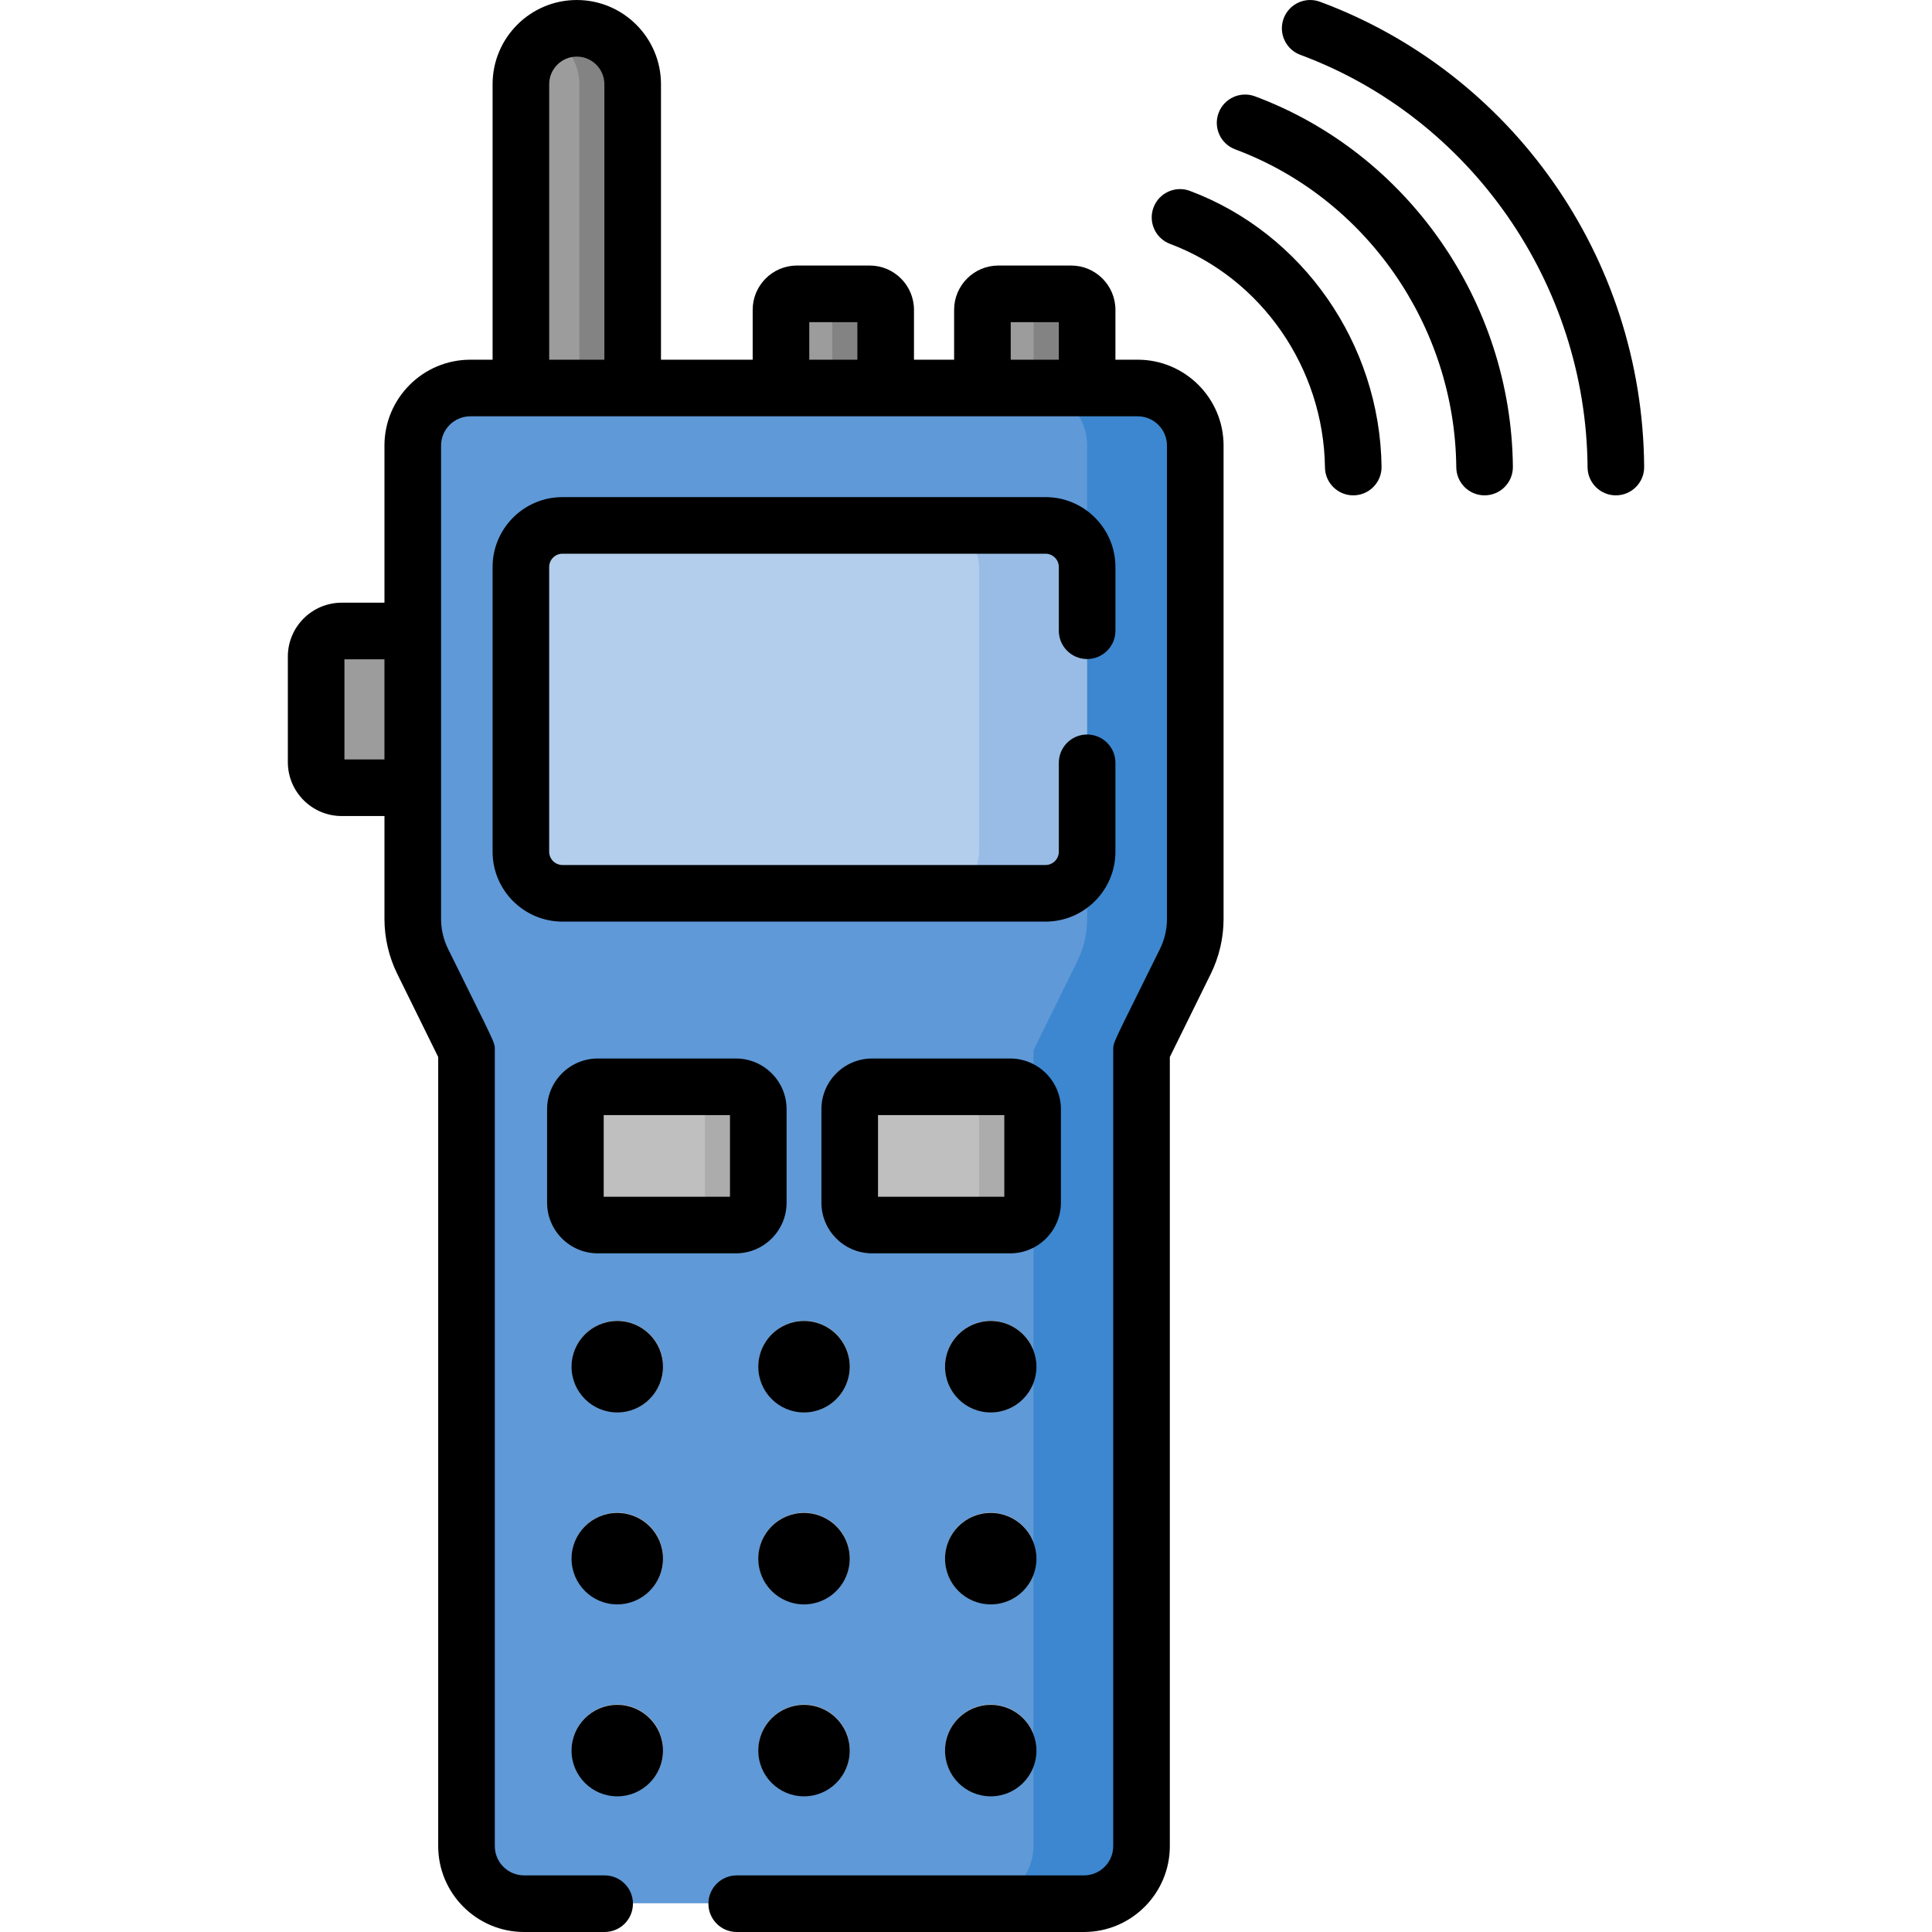 <svg id="Capa_1" enable-background="new 0 0 512.002 512.002" height="512" viewBox="0 0 512.002 512.002" width="512" xmlns="http://www.w3.org/2000/svg"><g><g><path d="m227.654 77.94h-16.429c-2.34 0-4.237 1.897-4.237 4.237v84.684h24.903v-84.684c.001-2.34-1.896-4.237-4.237-4.237z" fill="#9c9c9c"/><path d="m281.016 77.94h-16.429c-2.34 0-4.237 1.897-4.237 4.237v84.684h24.903v-84.684c0-2.34-1.897-4.237-4.237-4.237z" fill="#9c9c9c"/><path d="m151.483 7.676c-7.513.714-13.39 7.036-13.39 14.736v202.656h26.781v-202.656c0-7.7-5.878-14.022-13.391-14.736z" fill="#9c9c9c"/><path d="m230.488 77.94h-14.167c2.34 0 4.237 1.897 4.237 4.237v84.684h14.167v-84.684c0-2.34-1.897-4.237-4.237-4.237z" fill="#838383"/><path d="m283.849 77.94h-14.167c2.34 0 4.237 1.897 4.237 4.237v84.684h14.167v-84.684c0-2.34-1.897-4.237-4.237-4.237z" fill="#838383"/><path d="m152.9 7.605c-2.566 0-4.979.654-7.083 1.803 4.601 2.512 7.724 7.393 7.724 13.005v202.656h14.167v-202.657c-.001-8.178-6.63-14.807-14.808-14.807z" fill="#838383"/><path d="m186.679 208.774h-96.043c-3.744 0-6.779-3.035-6.779-6.779v-27.965c0-3.744 3.035-6.779 6.779-6.779h96.043c3.744 0 6.779 3.035 6.779 6.779v27.965c.001 3.744-3.034 6.779-6.779 6.779z" fill="#9c9c9c"/><path d="m299.659 489.129v-210.769l11.623-23.6c1.721-3.494 2.616-7.337 2.616-11.232v-35.178-90.21c0-8.424-6.829-15.254-15.254-15.254h-85.554-2.833-85.554c-8.424 0-15.254 6.829-15.254 15.254v90.21 35.178c0 3.895.895 7.738 2.616 11.232l11.623 23.6v210.769c0 8.424 6.829 15.254 15.253 15.254h145.465c8.424 0 15.253-6.829 15.253-15.254z" fill="#5f99d7"/><g fill="#bfbfbf"><path d="m152.534 318.678v-24.751c0-3.276 2.656-5.932 5.932-5.932h36.58c3.276 0 5.932 2.656 5.932 5.932v24.751c0 3.276-2.656 5.932-5.932 5.932h-36.58c-3.276 0-5.932-2.656-5.932-5.932z"/><path d="m225.201 318.678v-24.751c0-3.276 2.656-5.932 5.932-5.932h36.58c3.276 0 5.932 2.656 5.932 5.932v24.751c0 3.276-2.656 5.932-5.932 5.932h-36.58c-3.277 0-5.932-2.656-5.932-5.932z"/><path d="m151.511 362.144c0-6.689 5.422-12.111 12.111-12.111 6.689 0 12.111 5.422 12.111 12.111 0 6.689-5.422 12.111-12.111 12.111-6.688 0-12.111-5.422-12.111-12.111z"/><path d="m250.446 362.144c0-6.689 5.422-12.111 12.111-12.111 6.689 0 12.111 5.422 12.111 12.111 0 6.689-5.422 12.111-12.111 12.111-6.689 0-12.111-5.422-12.111-12.111z"/><path d="m200.979 362.144c0-6.689 5.422-12.111 12.111-12.111 6.689 0 12.111 5.422 12.111 12.111 0 6.689-5.422 12.111-12.111 12.111-6.689 0-12.111-5.422-12.111-12.111z"/><path d="m151.511 412.988c0-6.689 5.422-12.111 12.111-12.111 6.689 0 12.111 5.422 12.111 12.111 0 6.689-5.422 12.111-12.111 12.111-6.688 0-12.111-5.422-12.111-12.111z"/><path d="m250.446 412.988c0-6.689 5.422-12.111 12.111-12.111 6.689 0 12.111 5.422 12.111 12.111 0 6.689-5.422 12.111-12.111 12.111-6.689 0-12.111-5.422-12.111-12.111z"/><path d="m200.979 412.988c0-6.689 5.422-12.111 12.111-12.111 6.689 0 12.111 5.422 12.111 12.111 0 6.689-5.422 12.111-12.111 12.111-6.689 0-12.111-5.422-12.111-12.111z"/><path d="m151.511 463.832c0-6.689 5.422-12.111 12.111-12.111 6.689 0 12.111 5.422 12.111 12.111 0 6.689-5.422 12.111-12.111 12.111-6.688.001-12.111-5.422-12.111-12.111z"/><path d="m250.446 463.832c0-6.689 5.422-12.111 12.111-12.111 6.689 0 12.111 5.422 12.111 12.111 0 6.689-5.422 12.111-12.111 12.111-6.689.001-12.111-5.422-12.111-12.111z"/><path d="m200.979 463.832c0-6.689 5.422-12.111 12.111-12.111 6.689 0 12.111 5.422 12.111 12.111 0 6.689-5.422 12.111-12.111 12.111-6.689.001-12.111-5.422-12.111-12.111z"/></g><path d="m301.477 102.886h-28.619c8.424 0 15.254 6.829 15.254 15.254v90.21 35.178c0 3.895-.895 7.738-2.616 11.232l-11.623 23.6v210.769c0 8.424-6.829 15.254-15.254 15.254h28.619c8.424 0 15.253-6.829 15.253-15.254v-210.769l11.623-23.6c1.721-3.494 2.616-7.337 2.616-11.232v-35.178-90.21c.001-8.425-6.828-15.254-15.253-15.254z" fill="#3c87d0"/><path d="m195.047 287.995h-14.167c3.276 0 5.932 2.656 5.932 5.932v24.751c0 3.276-2.656 5.932-5.932 5.932h14.167c3.276 0 5.932-2.656 5.932-5.932v-24.751c0-3.276-2.656-5.932-5.932-5.932z" fill="#acacac"/><path d="m267.713 287.995h-14.167c3.276 0 5.932 2.656 5.932 5.932v24.751c0 3.276-2.656 5.932-5.932 5.932h14.167c3.276 0 5.932-2.656 5.932-5.932v-24.751c0-3.276-2.656-5.932-5.932-5.932z" fill="#acacac"/><path d="m163.622 350.033c-1.498 0-2.926.285-4.25.782 4.589 1.723 7.861 6.138 7.861 11.329s-3.272 9.606-7.861 11.329c1.324.497 2.752.782 4.25.782 6.689 0 12.111-5.422 12.111-12.111.001-6.689-5.422-12.111-12.111-12.111z" fill="#acacac"/><path d="m262.557 350.033c-1.498 0-2.926.285-4.25.782 4.589 1.723 7.861 6.138 7.861 11.329s-3.272 9.606-7.861 11.329c1.324.497 2.752.782 4.25.782 6.689 0 12.111-5.422 12.111-12.111s-5.423-12.111-12.111-12.111z" fill="#acacac"/><path d="m213.09 350.033c-1.498 0-2.926.285-4.25.782 4.589 1.723 7.861 6.138 7.861 11.329s-3.272 9.606-7.861 11.329c1.324.497 2.752.782 4.25.782 6.689 0 12.111-5.422 12.111-12.111s-5.423-12.111-12.111-12.111z" fill="#acacac"/><path d="m163.622 400.877c-1.498 0-2.926.285-4.25.782 4.589 1.723 7.861 6.138 7.861 11.329s-3.272 9.606-7.861 11.329c1.324.497 2.752.782 4.25.782 6.689 0 12.111-5.422 12.111-12.111.001-6.689-5.422-12.111-12.111-12.111z" fill="#acacac"/><path d="m262.557 400.877c-1.498 0-2.926.285-4.25.782 4.589 1.723 7.861 6.138 7.861 11.329s-3.272 9.606-7.861 11.329c1.324.497 2.752.782 4.25.782 6.689 0 12.111-5.422 12.111-12.111s-5.423-12.111-12.111-12.111z" fill="#acacac"/><path d="m213.09 400.877c-1.498 0-2.926.285-4.25.782 4.589 1.723 7.861 6.138 7.861 11.329s-3.272 9.606-7.861 11.329c1.324.497 2.752.782 4.25.782 6.689 0 12.111-5.422 12.111-12.111s-5.423-12.111-12.111-12.111z" fill="#acacac"/><path d="m163.622 451.721c-1.498 0-2.926.285-4.25.782 4.589 1.723 7.861 6.138 7.861 11.329 0 5.191-3.272 9.606-7.861 11.329 1.324.497 2.752.782 4.25.782 6.689 0 12.111-5.422 12.111-12.111.001-6.688-5.422-12.111-12.111-12.111z" fill="#acacac"/><path d="m262.557 451.721c-1.498 0-2.926.285-4.25.782 4.589 1.723 7.861 6.138 7.861 11.329 0 5.191-3.272 9.606-7.861 11.329 1.324.497 2.752.782 4.25.782 6.689 0 12.111-5.422 12.111-12.111 0-6.688-5.423-12.111-12.111-12.111z" fill="#acacac"/><path d="m213.09 451.721c-1.498 0-2.926.285-4.25.782 4.589 1.723 7.861 6.138 7.861 11.329 0 5.191-3.272 9.606-7.861 11.329 1.324.497 2.752.782 4.25.782 6.689 0 12.111-5.422 12.111-12.111 0-6.688-5.423-12.111-12.111-12.111z" fill="#acacac"/><path d="m285.253 225.722v-75.421c0-6.084-4.932-11.016-11.016-11.016h-125.128c-6.084 0-11.016 4.932-11.016 11.016v75.421c0 6.084 4.932 11.017 11.016 11.017h125.127c6.085 0 11.017-4.933 11.017-11.017z" fill="#b3ceec"/><path d="m277.07 139.285h-28.619c6.084 0 11.016 4.932 11.016 11.016v75.421c0 6.084-4.932 11.017-11.016 11.017h28.619c6.084 0 11.016-4.932 11.016-11.017v-75.421c0-6.084-4.932-11.016-11.016-11.016z" fill="#98bce5"/></g><g><path d="m288.101 174.652c4.143 0 7.5-3.358 7.5-7.5v-16.89c0-10.213-8.309-18.521-18.521-18.521h-128.019c-10.213 0-18.521 8.309-18.521 18.521v75.454c0 10.213 8.309 18.521 18.521 18.521h128.018c10.213 0 18.521-8.309 18.521-18.521v-23.564c0-4.142-3.357-7.5-7.5-7.5s-7.5 3.358-7.5 7.5v23.564c0 1.942-1.58 3.521-3.521 3.521h-128.018c-1.941 0-3.521-1.58-3.521-3.521v-75.454c0-1.942 1.58-3.521 3.521-3.521h128.018c1.941 0 3.521 1.58 3.521 3.521v16.89c.001 4.143 3.358 7.5 7.501 7.5z"/><path d="m301.498 95.326h-5.897v-13.218c0-6.473-5.267-11.739-11.739-11.739h-19.271c-6.473 0-11.739 5.266-11.739 11.739v13.218h-10.637v-13.218c0-6.473-5.266-11.739-11.738-11.739h-19.271c-6.473 0-11.738 5.266-11.738 11.739v13.218h-24.299v-73.01c0-12.304-10.01-22.314-22.314-22.314s-22.313 10.01-22.313 22.314v73.01h-5.897c-12.55 0-22.76 10.21-22.76 22.761v41.632h-11.32c-7.876 0-14.283 6.407-14.283 14.282v27.978c0 7.875 6.407 14.282 14.283 14.282h11.32v27.27c0 5.018 1.172 10.049 3.389 14.55l10.855 22.043v209.117c0 12.55 10.21 22.76 22.761 22.76h21.347c4.143 0 7.5-3.358 7.5-7.5s-3.357-7.5-7.5-7.5h-21.347c-4.279 0-7.761-3.481-7.761-7.76v-210.863c0-2.355.31-1.118-12.398-26.924-1.208-2.451-1.846-5.191-1.846-7.923 0-5.085 0-120.508 0-125.444 0-4.279 3.481-7.761 7.76-7.761h176.855c4.278 0 7.76 3.481 7.76 7.761v125.444c0 2.732-.638 5.472-1.846 7.923-12.678 25.744-12.398 24.546-12.398 26.924v210.864c0 4.279-3.481 7.76-7.761 7.76h-92.019c-4.143 0-7.5 3.358-7.5 7.5s3.357 7.5 7.5 7.5h92.019c12.551 0 22.761-10.21 22.761-22.76v-209.117l10.855-22.043c2.217-4.501 3.389-9.533 3.389-14.551v-125.444c-.002-12.551-10.212-22.761-22.762-22.761zm-210.219 105.935v-26.542h10.604v26.542zm54.261-105.935v-73.01c0-4.033 3.281-7.314 7.313-7.314 4.033 0 7.314 3.281 7.314 7.314v73.01zm68.927 0v-9.957h12.748v9.957zm53.385 0v-9.957h12.749v9.957z"/><path d="m163.581 350.083c-6.692 0-12.116 5.425-12.116 12.116 0 6.692 5.425 12.117 12.116 12.117 6.692 0 12.116-5.425 12.116-12.117 0-6.691-5.424-12.116-12.116-12.116z"/><path d="m262.56 350.083c-6.692 0-12.116 5.425-12.116 12.116 0 6.692 5.425 12.117 12.116 12.117 6.692 0 12.116-5.425 12.116-12.117 0-6.691-5.425-12.116-12.116-12.116z"/><circle cx="213.07" cy="362.2" r="12.117"/><path d="m163.581 400.95c-6.692 0-12.116 5.425-12.116 12.116 0 6.692 5.425 12.117 12.116 12.117 6.692 0 12.116-5.425 12.116-12.117 0-6.691-5.424-12.116-12.116-12.116z"/><path d="m262.56 400.95c-6.692 0-12.116 5.425-12.116 12.116 0 6.692 5.425 12.117 12.116 12.117 6.692 0 12.116-5.425 12.116-12.117 0-6.691-5.425-12.116-12.116-12.116z"/><circle cx="213.07" cy="413.067" r="12.117"/><path d="m163.581 451.817c-6.692 0-12.116 5.425-12.116 12.116 0 6.692 5.425 12.116 12.116 12.116 6.692 0 12.116-5.425 12.116-12.116 0-6.691-5.424-12.116-12.116-12.116z"/><path d="m262.56 451.817c-6.692 0-12.116 5.425-12.116 12.116 0 6.692 5.425 12.116 12.116 12.116 6.692 0 12.116-5.425 12.116-12.116 0-6.691-5.425-12.116-12.116-12.116z"/><path d="m213.07 451.817c-6.692 0-12.116 5.425-12.116 12.116 0 6.692 5.425 12.116 12.116 12.116s12.116-5.425 12.116-12.116c.001-6.691-5.424-12.116-12.116-12.116z"/><path d="m349.821.47c-3.881-1.44-8.199.541-9.64 4.425s.541 8.2 4.425 9.64c45.159 16.745 75.748 60.667 76.116 109.296.031 4.123 3.383 7.443 7.499 7.443h.058c4.143-.032 7.475-3.415 7.443-7.557-.423-55.752-35.276-104.476-85.901-123.247z"/><path d="m332.584 25.529c-3.882-1.448-8.201.529-9.646 4.411s.529 8.2 4.411 9.646c34.681 12.914 58.223 46.775 58.583 84.26.04 4.117 3.39 7.428 7.498 7.428h.074c4.142-.04 7.467-3.43 7.428-7.572-.419-43.654-27.886-83.107-68.348-98.173z"/><path d="m315.352 50.592c-3.873-1.453-8.2.509-9.656 4.388-1.454 3.878.51 8.202 4.389 9.656 24.205 9.081 40.7 32.885 41.046 59.236.054 4.165 3.486 7.461 7.598 7.401 4.142-.055 7.455-3.456 7.4-7.598-.426-32.48-20.831-61.85-50.777-73.083z"/><path d="m158.423 332.149h36.597c7.408 0 13.435-6.027 13.435-13.435v-24.762c0-7.408-6.026-13.435-13.435-13.435h-36.597c-7.408 0-13.435 6.027-13.435 13.435v24.762c0 7.408 6.027 13.435 13.435 13.435zm1.565-36.631h33.466v21.631h-33.466z"/><path d="m281.152 318.714v-24.762c0-7.408-6.026-13.435-13.435-13.435h-36.597c-7.408 0-13.435 6.027-13.435 13.435v24.762c0 7.408 6.026 13.435 13.435 13.435h36.597c7.409 0 13.435-6.027 13.435-13.435zm-15-1.565h-33.466v-21.631h33.466z"/></g></g></svg>